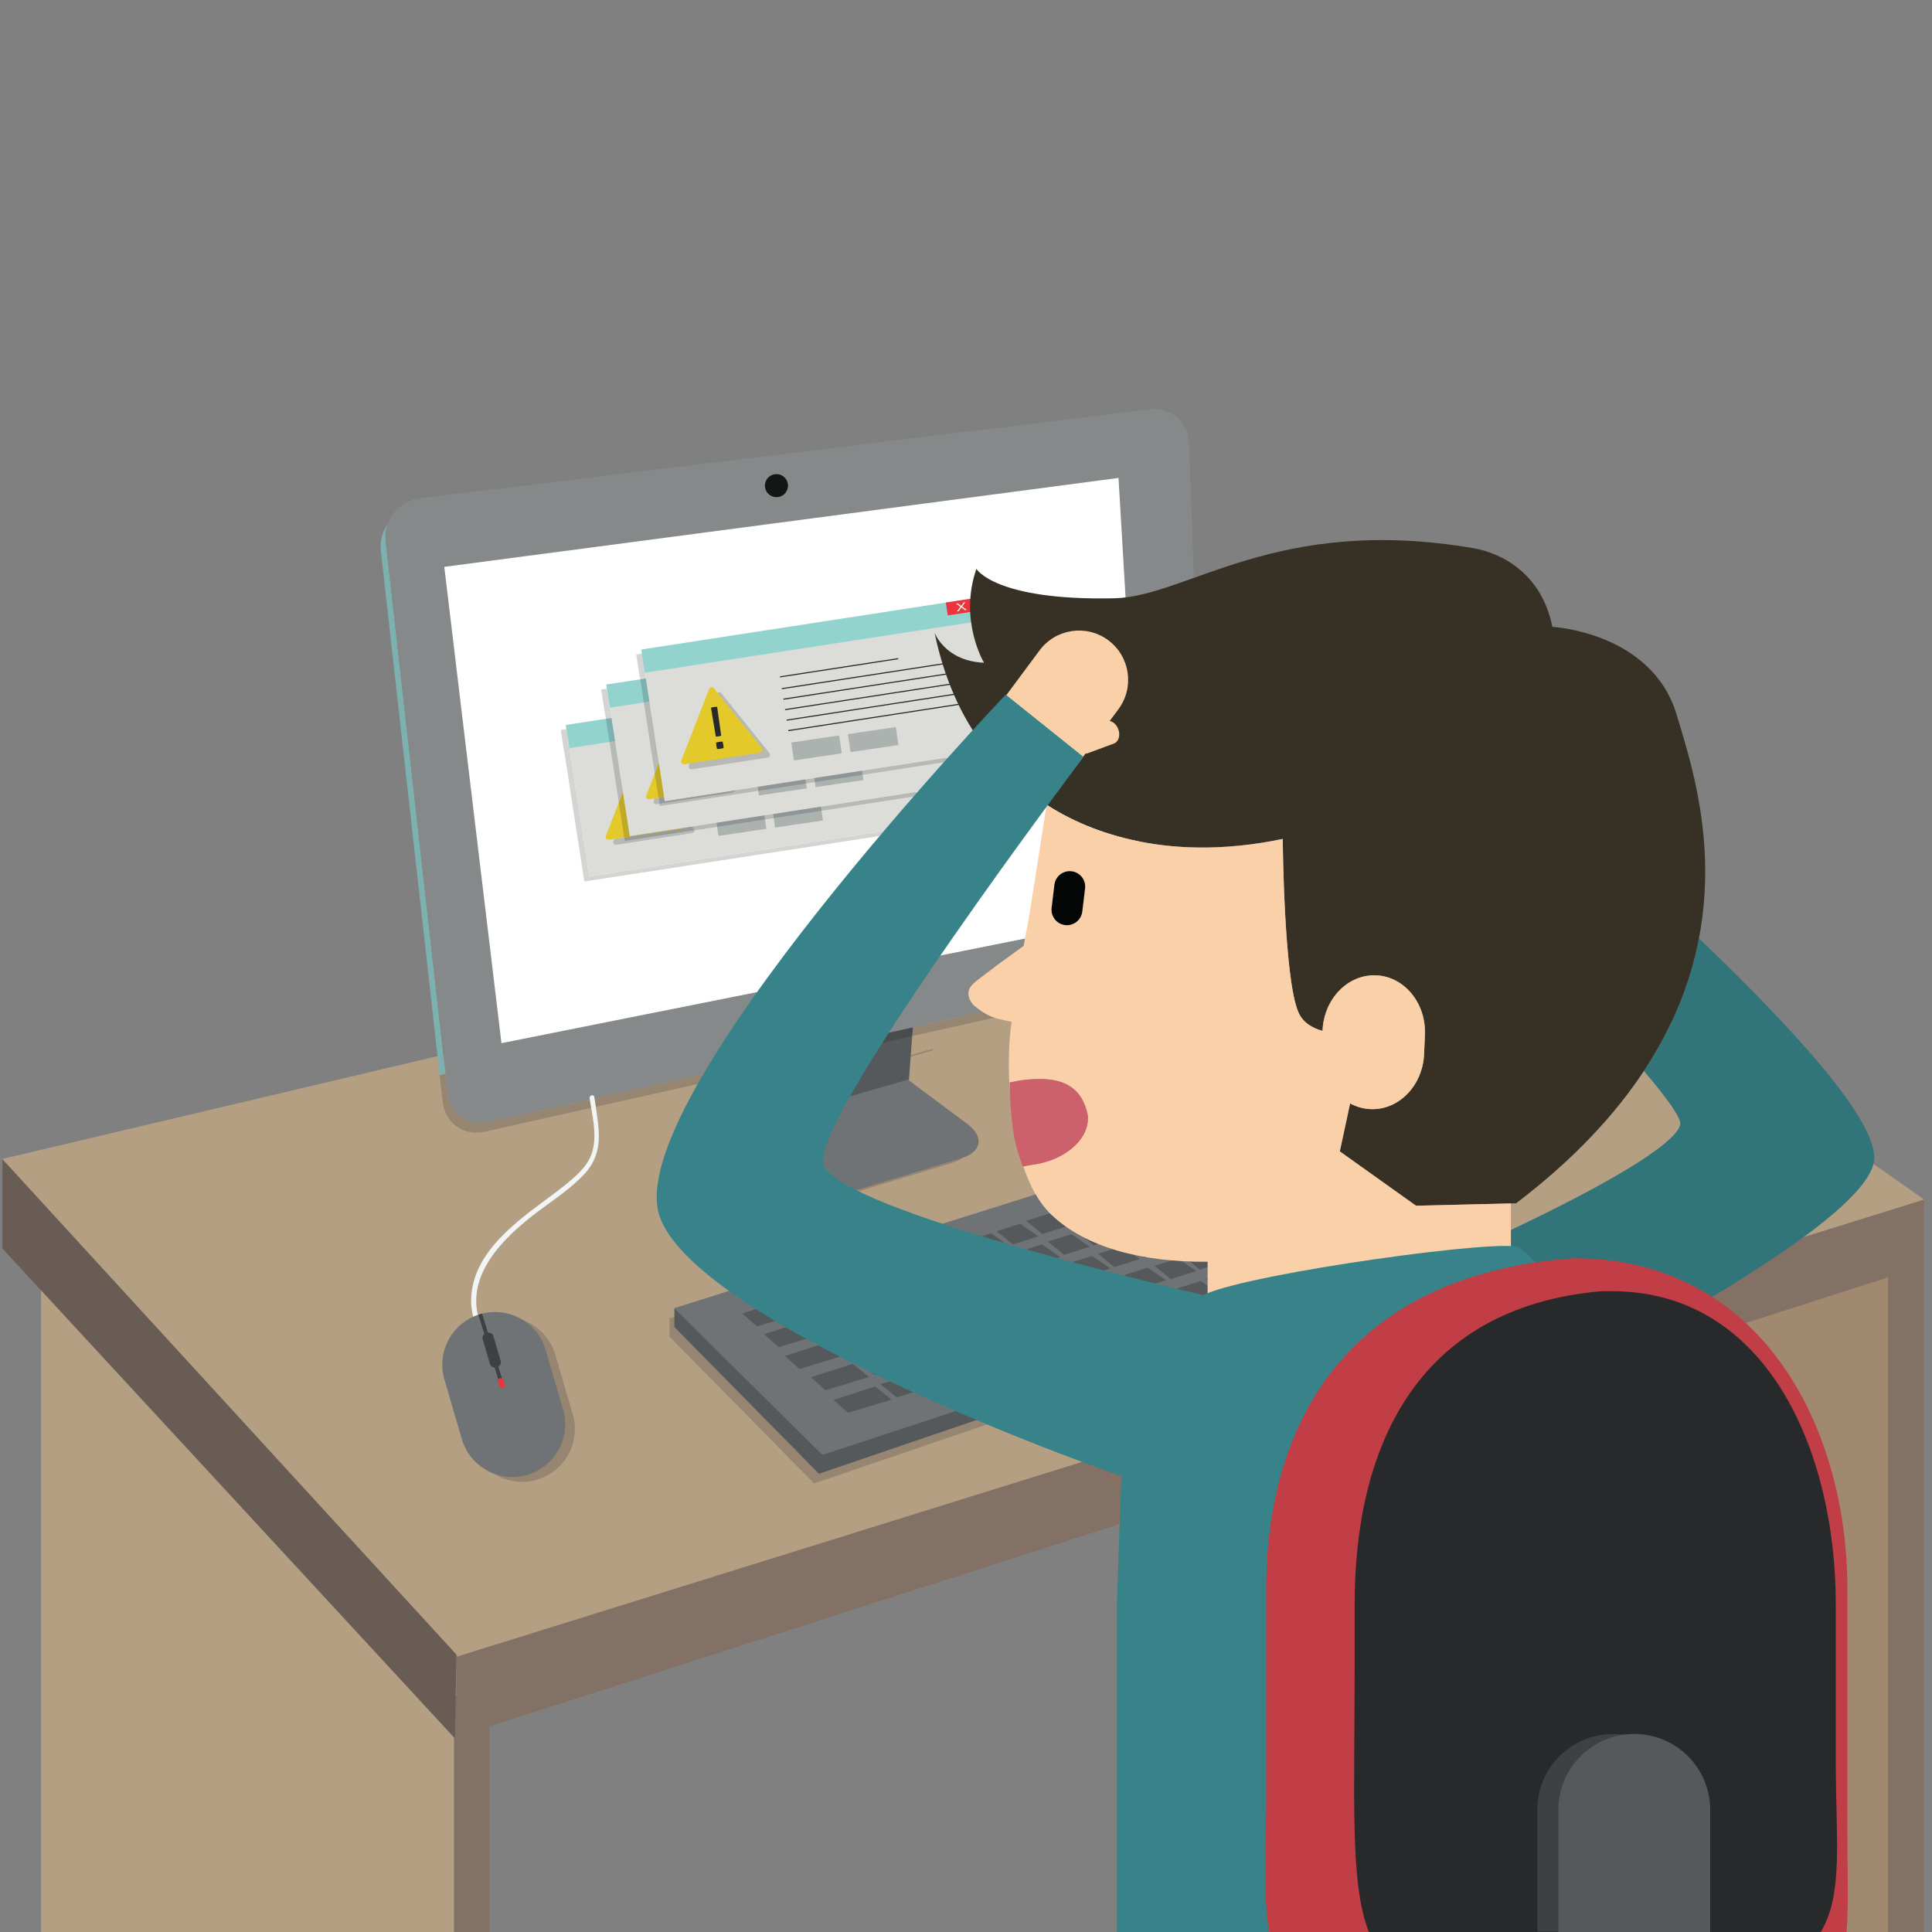 <?xml version="1.0" encoding="UTF-8" standalone="no"?><svg xmlns="http://www.w3.org/2000/svg" viewBox="0 0 1000 1000" height="100%" width="100%"><rect x="0" y="0" width="1000" height="1000" fill="#808080" stroke="none"/><defs><clipPath id="a"><path d="M2682.87 3288.93l5.29 238.06 39.75 8.89-5.04-226.95 730.22 207.59-.65-8.82-1.3-.37-2.6 1.93-765.67-220.33"/></clipPath></defs><path d="M991.523 999.996l1.844-344.267-276.27 48.805 188.968 295.46h85.458" fill="#a1896f" fill-rule="evenodd"/><path d="M737.232 623.33h-27.084l-16.666-27.918" fill="#dda525" fill-rule="evenodd"/><path d="M722.92 463.62L229.874 610.15l5.67 289.14L995.84 655.185v-34.55L722.92 463.618" fill="#837166" fill-rule="evenodd"/><path d="M723.025 429.324L1.06 599.904l235.685 257.482L995.94 620.89 723.025 429.325" fill="#b49f83" fill-rule="evenodd"/><path d="M21.25 1000.798h214.856V643.19H21.25v357.608z" fill="#b49f83" fill-rule="evenodd"/><path d="M253.313 1001.494v-128.75l-18.334 5v123.75h18.333M977.297 999.996h18.333V632.092h-18.333v367.904z" fill="#837166" fill-rule="evenodd"/><path d="M1.247 599.978v46.25l234.26 253.618.73-43.437L1.247 599.977" fill="#685c55" fill-rule="evenodd"/><g clip-path="url(#a)" transform="matrix(.13 0 0 -.13 33.898 1000)"><path d="M2682.87 3288.93h770.22v246.95h-770.22v-246.95z" fill="#968571"/></g><path d="M375.145 546.425l-.888 39.96 96.196-27.348 2.728-36.816-98.035 24.205" fill="#55595b" fill-rule="evenodd"/><path d="M415.982 623.993c-9.014 0-18.882-3.86-24.474-10.133l-22.25-24.976 96.033-27.3 30.48 22.74c8.75 6.532 7.363 14.472-3.085 17.645l-68.972 20.945c-2.407.73-5.03 1.077-7.73 1.077" fill="#968571"/><path d="M369.257 588.884l95.71-27.542.324.242-96.033 27.3" fill="#7d7060"/><path d="M469.966 558.842l30.804 22.983c8.75 6.53 7.363 14.47-3.085 17.644l-68.972 20.946c-10.448 3.17-24.94-.902-32.205-9.056l-22.25-24.976" fill="#6f7375"/><path d="M227.583 556.53L197.12 285.077c-.554-4.94.777-9.7 3.415-13.54a19.794 19.794 0 0 0-.914 8.54l30.94 275.69-2.977.765" fill="#7cb1af"/><path d="M246.542 586.256c-8.906 0-16.347-6.458-17.404-15.866l-1.555-13.86 2.977-.762 1.078 9.622c1.057 9.407 8.498 15.866 17.403 15.866 1.368 0 2.77-.152 4.188-.47l52.067-11.645c.212 1.396.456 2.83.706 4.284l-55.272 12.362c-1.417.318-2.82.47-4.186.47m61.826-13.362c-.217-1.43-.436-2.864-.646-4.296l62.295-13.934-.1 4.462-61.55 13.768m163.774-36.63l.336-4.518 133.392-29.836c6.04-1.35 11.354-5.433 14.75-10.7-2.786 7.586-9.405 13.945-17.25 15.7L472.14 536.262" fill="#968571"/><path d="M369.918 559.126l.1-4.462 4.968-1.11-.1 4.46-4.968 1.112" fill="#7d7060"/><path d="M374.887 558.015l.1-4.462 97.49-21.807-.336 4.517-97.253 21.752" fill="#494b4d"/><path d="M199.62 280.076c-1.218-10.85 6.655-20.81 17.495-22.133l377.89-46.074c10.84-1.322 20.035 6.524 20.433 17.438l9.08 248.427c.4 10.913-7.993 21.79-18.65 24.175l-352.64 78.876c-10.656 2.384-20.37-4.543-21.59-15.396L199.62 280.076" fill="#858989" fill-rule="evenodd"/><path d="M229.963 293.406l348.972-46.026 13.362 226.077-332.745 66.484-29.59-246.534" fill="#fff" fill-rule="evenodd"/><path d="M395.947 251.092a5.956 5.956 0 1 1 5.67 6.23 5.954 5.954 0 0 1-5.67-6.23" fill="#141515"/><path d="M305.193 568.454c1.447 9.99 4.828 21.916-.123 31.44-2.662 5.12-7.263 9.115-11.652 12.718-4.05 3.327-8.318 6.442-12.533 9.56-16.67 12.338-36.96 28.285-37.022 51.09-.015 5.147 1.333 10.16 3.332 14.865.627 1.48 2.78.204 2.157-1.26-10.655-25.097 10.494-45.73 28.875-59.616 8.428-6.366 17.643-12.254 24.74-20.136 6.618-7.35 7.704-15.734 6.63-25.253-.53-4.706-1.315-9.384-1.994-14.07-.23-1.59-2.638-.913-2.41.664" fill="#f1f5f6"/><path d="M270.226 767.01c-11.814 0-22.704-7.728-26.19-19.638l-9.013-30.807c-3.468-11.85 1.472-24.168 11.323-30.56.267.714.55 1.42.85 2.122.196.467.545.66.91.66.796 0 1.674-.916 1.246-1.92a39.907 39.907 0 0 1-.834-2.134c1.297-.68 2.662-1.262 4.093-1.735l3.093 10.05c-.77.65-1.143 1.61-.88 2.515l3.832 13.092c.286.985 1.247 1.618 2.365 1.67l1.938 6.3c-.128.28-.16.605-.07.92l.747 2.543a1.32 1.32 0 0 0 1.642.897 1.324 1.324 0 0 0 .9-1.64l-.742-2.54a1.32 1.32 0 0 0-.577-.756l-1.917-6.23c1.015-.635 1.552-1.75 1.247-2.788l-3.827-13.085c-.302-1.03-1.338-1.676-2.517-1.676-.098 0-.197.006-.297.015l-3.03-9.845c2.245-.57 4.5-.845 6.724-.845 11.81 0 22.7 7.727 26.183 19.637l9.014 30.805c4.238 14.473-4.064 29.635-18.534 33.868-2.558.75-5.14 1.105-7.677 1.105" fill="#968571"/><path d="M248.106 688.786c-.365 0-.714-.192-.91-.658-.3-.702-.583-1.41-.85-2.124.7-.455 1.425-.88 2.172-1.272.254.71.53 1.418.834 2.134.428 1.005-.45 1.92-1.246 1.92" fill="#c8cccc"/><path d="M252.808 682.933c.248-.08.5-.158.75-.232l-.75.232" fill="#968571"/><path d="M262.958 716.625l-1.938-6.3.15.002c.306 0 .623-.043.94-.135.302-.09.58-.217.83-.373l1.918 6.23a1.31 1.31 0 0 0-1.067-.144c-.383.11-.677.382-.832.72m-7.255-23.577l-3.092-10.052v-.004l.198-.06.75-.233.95-.29.008.03 3.03 9.845c-.213.02-.428.06-.643.123-.46.136-.867.358-1.2.64" fill="#968571"/><path d="M264.905 721.04a1.32 1.32 0 0 1-1.27-.953l-.747-2.54c-.09-.317-.058-.642.07-.922.155-.338.45-.61.833-.72a1.306 1.306 0 0 1 1.068.144c.27.164.48.428.577.756l.742 2.538a1.324 1.324 0 0 1-1.272 1.695M261.17 710.327c-.05 0-.1 0-.15-.003-1.118-.05-2.08-.684-2.365-1.67l-3.833-13.092c-.262-.903.11-1.863.88-2.513.334-.284.74-.506 1.2-.642a3.462 3.462 0 0 1 .94-.137c1.18 0 2.216.646 2.518 1.678l3.827 13.085c.305 1.038-.232 2.152-1.246 2.786-.25.155-.528.283-.83.373-.317.09-.634.135-.94.135" fill="#968571"/><path d="M291.437 729.538c4.238 14.472-4.064 29.635-18.534 33.867-14.47 4.234-29.632-4.065-33.867-18.532l-9.013-30.808c-4.235-14.466 4.063-29.634 18.535-33.863 14.468-4.236 29.634 4.06 33.865 18.53l9.014 30.805" fill="#6f7375"/><path d="M247.61 680.494l10.508 34.152 1.898-.583-10.51-34.153" fill="#3f4043"/><path d="M261.177 716.844a1.324 1.324 0 1 1-2.542.743l-.747-2.54a1.327 1.327 0 1 1 2.547-.74l.742 2.537" fill="#ed333d"/><path d="M259.187 704.533c.38 1.296-.55 2.706-2.077 3.16-1.532.443-3.078-.242-3.455-1.538l-3.833-13.09c-.376-1.298.556-2.708 2.08-3.158 1.53-.445 3.078.242 3.458 1.54l3.827 13.085" fill="#3f4043"/><path d="M421.398 767.81l-74.843-75.94v-9.53l249.127-72.59 85.846 69.337-260.13 88.723" fill="#968571"/><path d="M423.898 762.81l260.13-88.722-85.846-69.338-249.127 72.59v9.53l74.843 75.94" fill="#55595b" fill-rule="evenodd"/><path d="M425.69 753.058l260.838-85.845-85.846-69.338-251.76 79.242 76.768 75.94" fill="#6f7375" fill-rule="evenodd"/><path d="M391.757 686.567l22.524-6.842-8.43-6.815-21.615 6.946 7.522 6.71M416.963 678.6l13.19-4.174-9.376-6.56-12.244 3.863 8.43 6.87M432.233 673.65l13.19-4.176-9.376-6.56-12.24 3.864 8.426 6.872M447.916 668.904l13.19-4.177-9.375-6.56-12.242 3.864 8.428 6.874M462.98 663.95l13.19-4.174-9.375-6.562-12.243 3.863 8.43 6.873M478.252 658.793l13.19-4.177-9.377-6.56-12.243 3.864 8.43 6.873M493.522 653.84l13.19-4.176-9.376-6.56-12.243 3.864 8.43 6.872M509.206 649.092l13.19-4.175-9.378-6.56-12.24 3.863 8.428 6.873M524.27 644.14l13.19-4.175-9.377-6.56-12.242 3.864 8.43 6.87M539.54 638.775l13.19-4.175-9.378-6.56-12.24 3.863 8.43 6.872M554.81 633.824l13.19-4.176-9.375-6.563-12.243 3.865 8.428 6.874M570.493 629.076l13.19-4.177-9.376-6.562-12.24 3.866 8.426 6.872M585.558 624.122l13.192-4.175-9.378-6.56-12.242 3.863 8.428 6.873M403.036 697.298l22.525-6.842-8.43-6.816-21.615 6.948 7.52 6.71M428.243 689.332l13.19-4.175-9.376-6.56-12.242 3.863 8.428 6.873M443.513 684.38l13.19-4.175-9.376-6.563-12.24 3.867 8.426 6.87M459.197 679.635l13.19-4.176-9.376-6.564-12.242 3.867 8.43 6.872M474.26 674.68l13.19-4.174-9.375-6.56-12.242 3.863 8.428 6.87M489.53 669.524l13.192-4.176-9.376-6.563-12.243 3.864 8.428 6.874M504.802 664.57l13.19-4.175-9.376-6.56-12.24 3.862 8.426 6.873M520.486 659.824l13.19-4.175-9.376-6.562-12.243 3.863 8.43 6.874M535.55 654.87l13.19-4.175-9.377-6.563-12.24 3.868 8.427 6.87M550.82 649.506l13.19-4.175-9.375-6.56-12.243 3.864 8.43 6.872M566.09 644.554l13.19-4.178-9.374-6.56-12.243 3.865 8.428 6.874M581.775 639.806l13.188-4.176-9.375-6.56-12.242 3.865 8.43 6.87M596.838 634.854l13.19-4.175-9.376-6.562-12.242 3.863 8.428 6.874M413.767 708.58l22.525-6.845-8.432-6.816-21.615 6.95 7.522 6.71M438.973 700.614l13.192-4.177-9.378-6.56-12.24 3.864 8.426 6.874M454.245 695.66l13.19-4.174-9.377-6.56-12.242 3.863 8.43 6.87M469.928 690.915l13.19-4.175-9.377-6.563-12.24 3.864 8.428 6.875M484.992 685.963l13.19-4.177-9.376-6.56-12.243 3.864 8.43 6.873M500.262 680.804l13.19-4.176-9.375-6.563-12.242 3.865 8.427 6.874M515.533 675.85l13.19-4.175-9.376-6.56-12.244 3.863 8.43 6.872M531.216 671.104l13.19-4.175-9.376-6.562-12.242 3.863 8.428 6.874M546.28 666.153l13.19-4.178-9.377-6.563-12.24 3.867 8.427 6.873M561.55 660.786l13.19-4.175-9.374-6.56-12.243 3.863 8.428 6.873M576.822 655.832l13.19-4.173-9.376-6.563-12.243 3.863 8.43 6.872M592.505 651.087l13.19-4.175-9.377-6.56-12.24 3.863 8.427 6.873M607.568 646.136l13.19-4.176-9.375-6.56-12.242 3.864 8.428 6.872M427.25 719.585l22.525-6.844-8.433-6.814-21.615 6.95 7.523 6.71M452.456 711.62l13.19-4.176-9.376-6.56-12.243 3.864 8.43 6.872M467.727 706.668l13.19-4.175-9.377-6.563-12.243 3.864 8.43 6.874M483.41 701.923l13.19-4.177-9.377-6.562-12.24 3.865 8.427 6.873M498.473 696.97l13.192-4.178-9.378-6.56-12.24 3.864 8.426 6.873M513.745 691.81l13.19-4.176-9.377-6.56-12.242 3.862 8.43 6.873M529.016 686.857l13.19-4.175-9.378-6.56-12.242 3.863 8.43 6.873M544.698 682.11l13.19-4.175-9.376-6.56-12.242 3.864 8.428 6.87M559.762 677.156l13.19-4.173-9.376-6.563-12.24 3.865 8.426 6.87M575.033 671.794l13.19-4.176-9.376-6.563-12.242 3.864 8.428 6.874M590.303 666.84l13.192-4.176-9.377-6.562-12.242 3.865 8.427 6.873M605.988 662.094l13.19-4.177-9.376-6.56-12.244 3.864 8.43 6.874M621.05 657.14l13.19-4.175-9.377-6.563-12.24 3.865 8.428 6.874M438.945 731.28l22.522-6.843-8.43-6.816-21.616 6.95 7.525 6.71M464.15 723.314l13.19-4.174-9.377-6.563-12.242 3.865 8.43 6.872M479.42 718.362l13.19-4.176-9.377-6.56-12.24 3.864 8.427 6.873M495.103 713.616l13.192-4.176-9.378-6.56-12.24 3.864 8.426 6.872M510.51 708.664l74.215-24.115-7.982-6.606-74.66 23.846 8.428 6.874M586.728 683.486l13.188-4.174-9.375-6.56-12.242 3.863 8.43 6.87M601.997 678.536l13.19-4.176-9.376-6.563-12.24 3.864 8.427 6.876M617.68 673.79l13.19-4.176-9.375-6.563-12.243 3.865 8.43 6.875M632.745 668.836l13.192-4.176-9.377-6.56-12.243 3.864 8.428 6.872" fill="#55595b" fill-rule="evenodd"/><path d="M302.442 456.27l-10.245-66.458 2.918-.45 9.915 64.318 168.888-26.034.33 2.138-171.806 26.485" fill="#d4d4d2"/><path d="M292.09 389.83l-1.848-11.99 2.918-.45 1.518 9.85.107-.015.33 2.138-2.918.45-.106.016" fill="#d4d4d2"/><path d="M305.03 453.68l171.806-26.484-10.45-67.785-171.806 26.486 10.45 67.784" fill="#dcdcd9"/><path d="M465.01 348.71l-172.18 26.543 1.848 11.987.107-.015 171.807-26.485.265-.04-1.847-11.99" fill="#92d3ce"/><path d="M466.037 355.374l-14.522 2.238-1.027-6.662 14.522-2.24 1.027 6.664" fill="#ed333d" fill-rule="evenodd"/><path d="M457.2 355.404l-.955.147 1.758-2.4-2.253-1.675.992-.153 1.72 1.324 1.233-1.78.943-.145-1.64 2.276 2.362 1.768-.984.15-1.823-1.425-1.352 1.914" fill="#eaeae9"/><path d="M318.91 437.236c-1.244 0-1.84-.934-1.333-2.236l.295-.758 5.215-.803.293 1.89 36.123-5.568c.05.737-.497 1.325-1.53 1.484l-16.522 2.548-5.582.86-16.522 2.547c-.153.025-.3.036-.436.036" fill="#b6b9b6"/><path d="M327.852 395.982c.563-1.447 1.82-1.64 2.79-.43l10.468 13.037c.972 1.21 2.565 3.19 3.537 4.402l10.466 13.034c.973 1.21.513 2.396-1.022 2.633l-16.522 2.546-5.582.86-16.523 2.548c-1.535.236-2.33-.755-1.768-2.203l6.057-15.58 2.045-5.265 6.055-15.582" fill="#e3c929" fill-rule="evenodd"/><path d="M328.937 405.382c.25-.08.5-.147.744-.206a10.685 10.685 0 0 1 1.59-.245c.28-.02.562-.034.845-.038l2.125 14.967a8.33 8.33 0 0 1-1.378.332 7.232 7.232 0 0 1-1.414.098l-2.51-14.908m3.172 21.373a11.606 11.606 0 0 1-.37-1.616 12.658 12.658 0 0 1-.144-1.713c.274-.08.54-.153.805-.212.265-.063.535-.115.813-.158.277-.042.56-.075.85-.098.292-.028.577-.04.86-.045a12.177 12.177 0 0 1 .377 1.646 12.698 12.698 0 0 1 .138 1.68c-.273.084-.546.157-.818.22a12.834 12.834 0 0 1-1.664.256c-.28.024-.563.035-.846.04M364.705 389.69l61.183-9.43-.085-.556-61.183 9.43.085.556M365.647 395.796l89.528-13.8-.085-.555-89.53 13.8.087.556M366.482 401.224l89.53-13.8-.086-.556-89.53 13.8.086.556M367.32 406.65l89.527-13.8-.085-.554-89.527 13.802.086.553M368.157 412.08l89.528-13.8-.087-.556-89.526 13.8.085.556M368.995 417.506l89.526-13.8-.084-.554-89.528 13.8.087.554" fill="#28292a"/><path d="M396.647 428.996l-24.774 3.66-1.37-9.282 24.774-3.66 1.37 9.282M425.98 424.683l-24.774 3.658-1.37-9.28 24.774-3.66 1.37 9.283" fill="#abb2b0" fill-rule="evenodd"/><path d="M474.5 412.035l-.33-2.138 20.686-3.188.33 2.136-20.686 3.19m-160.877-39.99l-.488-3.17 2.917-.45.49 3.17-2.92.45" fill="#d4d4d2"/><path d="M359.503 429.763c-.025-.36-.19-.752-.507-1.148l-.69-.857 12.56-1.937.315 2.143-11.677 1.8m36.428-5.617l-.315-2.14 4.552-.7.316 2.14-4.552.7m29.303-4.516l-.315-2.14 49.252-7.592.33 2.137-49.267 7.595m-104.926-4.23l-4.835-31.365 2.918-.45 4.055 26.314-.648 1.665c-.4 1.034-.985 2.535-1.49 3.836" fill="#b6b9b6"/><path d="M315.472 384.035l-1.85-11.988 2.92-.45 1.848 11.99-2.918.448" fill="#7cb1af"/><path d="M323.38 435.33l-.293-1.89 8.9-1.374 5.58-.86 16.524-2.547c.438-.07.788-.213 1.043-.414l3.174-.49.69.86c.316.395.48.788.506 1.146l-36.123 5.57" fill="#999b9b"/><path d="M323.087 433.44l-2.78-18.04c.505-1.3 1.09-2.8 1.49-3.835l.648-1.666 3.522 22.843 29.166-4.497c-.255.202-.605.345-1.042.413l-16.522 2.546-5.582.86-8.9 1.373" fill="#beaa26"/><path d="M371.18 427.962l-.315-2.14 24.75-3.816.316 2.14-24.75 3.816M400.483 423.445l-.316-2.14 24.75-3.816.316 2.14-24.75 3.815" fill="#909595"/><path d="M313.028 368.89l-1.848-11.986 2.917-.45 1.52 9.85.105-.016.33 2.137-2.917.45-.107.016" fill="#d4d4d2"/><path d="M325.967 432.743l171.806-26.484-10.448-67.786-171.808 26.485 10.45 67.783" fill="#dcdcd9"/><path d="M485.947 327.774l-172.18 26.54 1.85 11.99.105-.016 171.808-26.485.265-.042-1.848-11.986" fill="#92d3ce"/><path d="M486.975 334.436l-14.523 2.24-1.026-6.664 14.52-2.238 1.03 6.662" fill="#ed333d" fill-rule="evenodd"/><path d="M478.138 334.466l-.956.148 1.76-2.402-2.255-1.675.993-.152 1.72 1.324 1.232-1.78.944-.146-1.643 2.275 2.364 1.765-.984.152-1.822-1.426-1.352 1.916" fill="#eaeae9"/><path d="M339.847 416.3c-1.244 0-1.84-.935-1.332-2.238l.295-.757 2.043-.315.48 3.112-1.05.162c-.152.023-.298.035-.436.035" fill="#b6b9b6"/><path d="M348.79 375.045c.562-1.448 1.818-1.64 2.79-.43l10.468 13.036 3.537 4.405 10.466 13.034c.973 1.21.513 2.395-1.022 2.63l-16.522 2.55c-1.535.235-4.048.622-5.583.86l-16.522 2.546c-1.534.236-2.33-.755-1.768-2.202l6.058-15.58 2.045-5.267 6.055-15.582" fill="#e3c929" fill-rule="evenodd"/><path d="M349.875 384.445c.25-.08.5-.148.743-.206a10.685 10.685 0 0 1 1.59-.246c.28-.023.562-.035.844-.04l2.125 14.967c-.442.15-.902.262-1.377.335a7.232 7.232 0 0 1-1.414.097l-2.51-14.907m3.17 21.372a11.606 11.606 0 0 1-.37-1.616 12.658 12.658 0 0 1-.143-1.71c.274-.08.54-.154.805-.213.264-.062.534-.115.813-.157.277-.043.56-.075.85-.1.292-.025.577-.04.86-.043a12.177 12.177 0 0 1 .377 1.647c.043.276.075.556.098.835.023.28.035.56.04.845-.273.08-.545.155-.818.217a12.834 12.834 0 0 1-1.664.257c-.28.022-.562.034-.846.037M385.642 368.753l61.184-9.432-.085-.554-61.183 9.432.085.555M386.585 374.86l89.527-13.803-.085-.553-89.53 13.8.088.555M387.42 380.286l89.528-13.8-.085-.556-89.528 13.8.085.556M388.258 385.714l89.527-13.8-.085-.555-89.528 13.8.086.554M389.095 391.142l89.527-13.8-.086-.556-89.526 13.8.085.556M389.932 396.57l89.526-13.8-.085-.555-89.527 13.8.086.554" fill="#28292a"/><path d="M417.585 408.06l-24.774 3.658-1.37-9.282 24.775-3.658 1.37 9.28M446.918 403.745l-24.775 3.66-1.37-9.282 24.774-3.66 1.37 9.282" fill="#abb2b0" fill-rule="evenodd"/><path d="M331.39 351.6l-.13-.85 2.917-.45.13.85-2.916.45" fill="#d4d4d2"/><path d="M341.503 417.206l-.17-1.104 15.473-2.385 5.582-.86 16.523-2.548c.943-.146 1.48-.65 1.53-1.295l11.706-1.805.316 2.14-50.96 7.856m-2.582-16.762l-5.682-36.857 2.918-.45 4.902 31.804c-.132.345-.258.667-.368.952l-1.77 4.552" fill="#b6b9b6"/><path d="M333.238 363.587L331.39 351.6l2.918-.45 1.848 11.988-2.918.45" fill="#7cb1af"/><path d="M341.333 416.102l-.48-3.112 2.92-.45.32 2.077 36.347-5.602c-.05.646-.587 1.15-1.53 1.294l-16.522 2.546c-1.535.238-4.047.624-5.582.86l-15.473 2.386" fill="#999b9b"/><path d="M340.853 412.99l-1.933-12.546 1.77-4.55.368-.953 2.714 17.6-2.92.45" fill="#beaa26"/><path d="M417.212 405.535l-.316-2.14 4.552-.7.317 2.14-4.553.7" fill="#b6b9b6"/><path d="M495.795 393.42l-.33-2.136 17.516-2.7.33 2.137-17.515 2.7" fill="#d4d4d2"/><path d="M446.515 401.018l-.317-2.14 49.267-7.594.33 2.137-49.28 7.598" fill="#b6b9b6"/><path d="M392.462 409.35l-.316-2.14 24.75-3.815.316 2.14-24.75 3.815M421.765 404.834l-.317-2.14 24.75-3.816.317 2.14-24.75 3.816" fill="#909595"/><path d="M331.153 350.766l-1.848-11.987 172.18-26.544 1.312 8.522-169.155 26.076.535 3.466-2.917.45-.107.016" fill="#d4d4d2"/><path d="M344.092 414.618l171.806-26.484-10.448-67.785-171.808 26.484 10.45 67.784" fill="#dcdcd9"/><path d="M504.072 309.65l-172.18 26.54 1.85 11.988.105-.015 171.808-26.485.265-.042-1.848-11.987" fill="#92d3ce"/><path d="M505.1 316.31l-14.523 2.24-1.026-6.663 14.522-2.238 1.028 6.66" fill="#ed333d" fill-rule="evenodd"/><path d="M496.263 316.34l-.956.15 1.76-2.403-2.256-1.675.995-.152 1.72 1.324 1.232-1.78.945-.145-1.642 2.274 2.362 1.766-.984.152-1.822-1.426-1.353 1.915" fill="#eaeae9"/><path d="M357.972 398.174c-1.244 0-1.84-.933-1.332-2.237l6.057-15.58 2.045-5.266 6.054-15.583c.315-.807.845-1.226 1.422-1.226.455 0 .94.262 1.37.797l10.468 13.037c.97 1.21 2.564 3.192 3.536 4.403l10.466 13.034c.973 1.214.513 2.397-1.022 2.634l-16.523 2.547c-1.535.24-4.047.625-5.582.862l-16.522 2.547c-.152.022-.298.034-.436.034" fill="#b6b9b6"/><path d="M366.915 356.92c.562-1.448 1.818-1.64 2.79-.43l10.468 13.035 3.537 4.405 10.466 13.034c.972 1.212.512 2.396-1.023 2.632l-16.522 2.548-5.582.86-16.522 2.547c-1.535.237-2.33-.754-1.77-2.2l6.06-15.583c.56-1.447 1.48-3.816 2.044-5.265l6.055-15.582" fill="#e3c929" fill-rule="evenodd"/><path d="M368 366.32c.25-.08.5-.148.742-.206a10.862 10.862 0 0 1 1.59-.245c.28-.024.563-.036.845-.04l2.125 14.966c-.442.15-.902.26-1.377.334a7.136 7.136 0 0 1-1.414.097L368 366.32zm3.172 21.372a11.606 11.606 0 0 1-.37-1.616 12.658 12.658 0 0 1-.144-1.71c.273-.082.54-.155.805-.214.264-.062.534-.115.813-.157.276-.043.56-.075.85-.1.29-.025.576-.04.86-.043a12.177 12.177 0 0 1 .376 1.647c.043.275.075.555.098.834.023.28.035.563.04.846-.273.082-.545.155-.818.217a12.834 12.834 0 0 1-1.664.257c-.28.022-.562.035-.846.038M403.767 350.627l61.184-9.43-.084-.556-61.184 9.432M404.71 356.734l89.527-13.802-.085-.553-89.53 13.8M405.545 362.16l89.528-13.8-.085-.555-89.528 13.8M406.383 367.59l89.527-13.802-.085-.554-89.528 13.8M407.22 373.017l89.527-13.8-.086-.556-89.525 13.802M408.057 378.444l89.526-13.8-.085-.554-89.527 13.8" fill="#28292a"/><path d="M435.71 389.934l-24.774 3.66-1.37-9.283 24.772-3.657 1.372 9.28M465.042 385.62l-24.774 3.66-1.37-9.284 24.774-3.657 1.37 9.28" fill="#abb2b0" fill-rule="evenodd"/><path d="M879.366 485.697c-4.173 21.714-12.826 44.904-28.49 68.63 12.237 14.375 19.65 24.727 18.802 27.897-5.828 21.77-158.566 88.297-189.827 96.49-50.212 13.16-39.215 59.472-39.215 59.472 10.073 49.378 70.75 24.608 70.75 24.608S964.672 645.08 970.01 600.774c2.38-19.75-40.118-66.798-90.642-115.077" fill="#31747a"/><path d="M867.9 370.154c-12.745-43.01-64.403-45.698-64.403-45.698-5.366-26.88-25.326-38.044-40.85-40.702-101.97-17.474-148.022 25.092-185.904 25.917-61.72 1.345-71.36-15.223-71.36-15.223-9.22 26.593 3.932 48.577 3.932 48.577-20.2-.858-25.568-15.516-25.568-15.516 8.166 39.51 26.798 65.352 48.77 82.21 1.634 1.407 4.696 3.878 9.193 6.812 18.04 11.77 59.042 30.885 122.247 17.69 0 0 .51 71.887 8.05 89.605 2.186 5.14 6.746 8.166 12.536 9.752l.008-.19c.695-16.39 13.117-29.174 27.748-28.553 14.628.62 25.93 14.412 25.235 30.802l-.42 9.893c-.692 16.39-13.117 29.174-27.747 28.554-3.79-.16-7.356-1.214-10.55-2.96l-5.34 24.834 39.434 28.115 49.12-1.168 2.68-.064c29.918-22.775 51.225-45.886 66.165-68.514 15.665-23.725 24.318-46.915 28.49-68.628 9.693-50.454-4.763-92.927-11.465-115.544" fill="#373025"/><path d="M561.642 459.88l-1.446 11.945c-.53 4.4-4.523 7.532-8.913 7-4.39-.538-7.516-4.533-6.983-8.93l1.446-11.944c.532-4.398 4.522-7.53 8.91-6.996 4.392.532 7.52 4.53 6.986 8.927zm131.833 136.077l5.342-24.832c3.193 1.745 6.758 2.797 10.55 2.96 14.63.62 27.054-12.164 27.746-28.556l.42-9.894c.694-16.39-10.607-30.18-25.235-30.802-14.63-.62-27.053 12.162-27.747 28.552l-.007.192c-5.79-1.587-10.35-4.612-12.537-9.753-7.54-17.718-8.05-89.604-8.05-89.604-63.204 13.195-104.205-5.92-122.246-17.69-2.524 16.495-10.028 65.296-10.585 65.855 0 0-.51 2.805-1.274 7.185l-14.155 10.286c-11.238 8.905-15.864 10.313-14.088 16.803.13.47 1.86 3.27 2.236 3.58 7.944 6.567 11.14 6.732 19.742 8.686-.467 3.56-.818 6.684-.987 9.028-.547 7.648-.648 17.936.193 28.998-.18-4.24-.13-6.697-.13-6.697l5.938-1.094c17.43-2.255 30.703.51 34.38 17.79 1.557 12.074-11.306 23.7-28.738 25.956l-4.592.81c3.334 9.945 8.005 18.78 14.447 24.945 17.786 17.02 46.886 24.716 80.95 24.427v20.825l110.022-6.72v-13.44h46.963v-30.847l-49.12 1.167-39.435-28.115" fill="#f9d0a8"/><path d="M562.978 576.95c-3.677-17.28-16.95-20.045-34.38-17.79l-5.938 1.095s-.05 2.458.13 6.697a205.7 205.7 0 0 0 1.627 18.253c1.34 10.08 5.073 18.54 5.073 18.54l.158-.03 4.592-.81c17.432-2.255 30.295-13.88 28.738-25.956" fill="#cc616c"/><path d="M554.657 450.954c-4.39-.533-8.38 2.6-8.91 6.997l-1.447 11.945c-.533 4.398 2.592 8.393 6.983 8.93 4.39.533 8.382-2.6 8.913-7l1.446-11.944c.535-4.396-2.594-8.394-6.985-8.926" fill="#040606"/><path d="M786.055 645.688c-7.15-4.772-136.19 12.8-162.352 24.193-32.698 14.243-42.76 80.77-42.76 80.77s-2.857 75.14-2.857 83.208v166.138h86.75v.004h181.61c.19-21.37 1.644-312.88-60.39-354.313" fill="#388389" fill-rule="evenodd"/><path d="M557.727 395.595c-8.39 11.297-24.33 13.643-35.61 5.24-11.275-8.406-13.616-24.376-5.226-35.672l21.173-28.513c8.392-11.297 24.335-13.642 35.61-5.24 11.28 8.406 13.62 24.376 5.23 35.674l-21.176 28.51" fill="#f9d0a8" fill-rule="evenodd"/><path d="M578.835 377.45c1.177 3.194.165 6.51-2.26 7.408l-13.51 5.002c-2.425.898-5.347-.96-6.524-4.154-1.175-3.19-.167-6.507 2.26-7.403l13.508-5.003c2.428-.9 5.347.96 6.527 4.15" fill="#f9d0a8" fill-rule="evenodd"/><path d="M687.518 744.32c8.717-24.945-4.98-59.865-61.13-73.093-34.358-8.096-198.826-47.548-200.408-69.76-2.014-28.226 134.836-209.665 134.836-209.665l-40.248-32.255S320.445 569.36 341.455 629.69c20.126 57.797 243.97 138.327 263.89 142.07 22.576 4.24 63.346 26.447 82.173-27.44" fill="#388389" fill-rule="evenodd"/><path d="M956.21 949.842v-127.35c0-84.63-45.202-171.226-141.59-171.226l-1.527.125c-116.833 8.925-157.728 86.47-157.728 171.1v109.4c0 26.756-1.58 49.5 1.46 68.106h8.01v.004h290.937c1.175-13.185.438-29.65.438-50.158" fill="#c13e47" fill-rule="evenodd"/><path d="M942.41 1000c11.872-19.628 7.786-48.614 7.786-87.256v-82.45c0-79.838-36.08-161.975-115.863-161.975h-5.377c-96.71 8.42-127.79 82.136-127.79 161.972v30.883c0 71.605-2.45 113.925 7.364 138.825h233.88" fill="#28292a" fill-rule="evenodd"/><path d="M874.302 999.792v-63.02c0-21.694-17.6-39.29-39.307-39.29-21.704 0-39.3 17.596-39.3 39.29v63.02h78.607" fill="#3f4043" fill-rule="evenodd"/><path d="M885.216 999.996v-63.143c0-21.742-17.596-39.37-39.296-39.37-21.712 0-39.312 17.628-39.312 39.37v63.143h78.608" fill="#55595b" fill-rule="evenodd"/></svg>